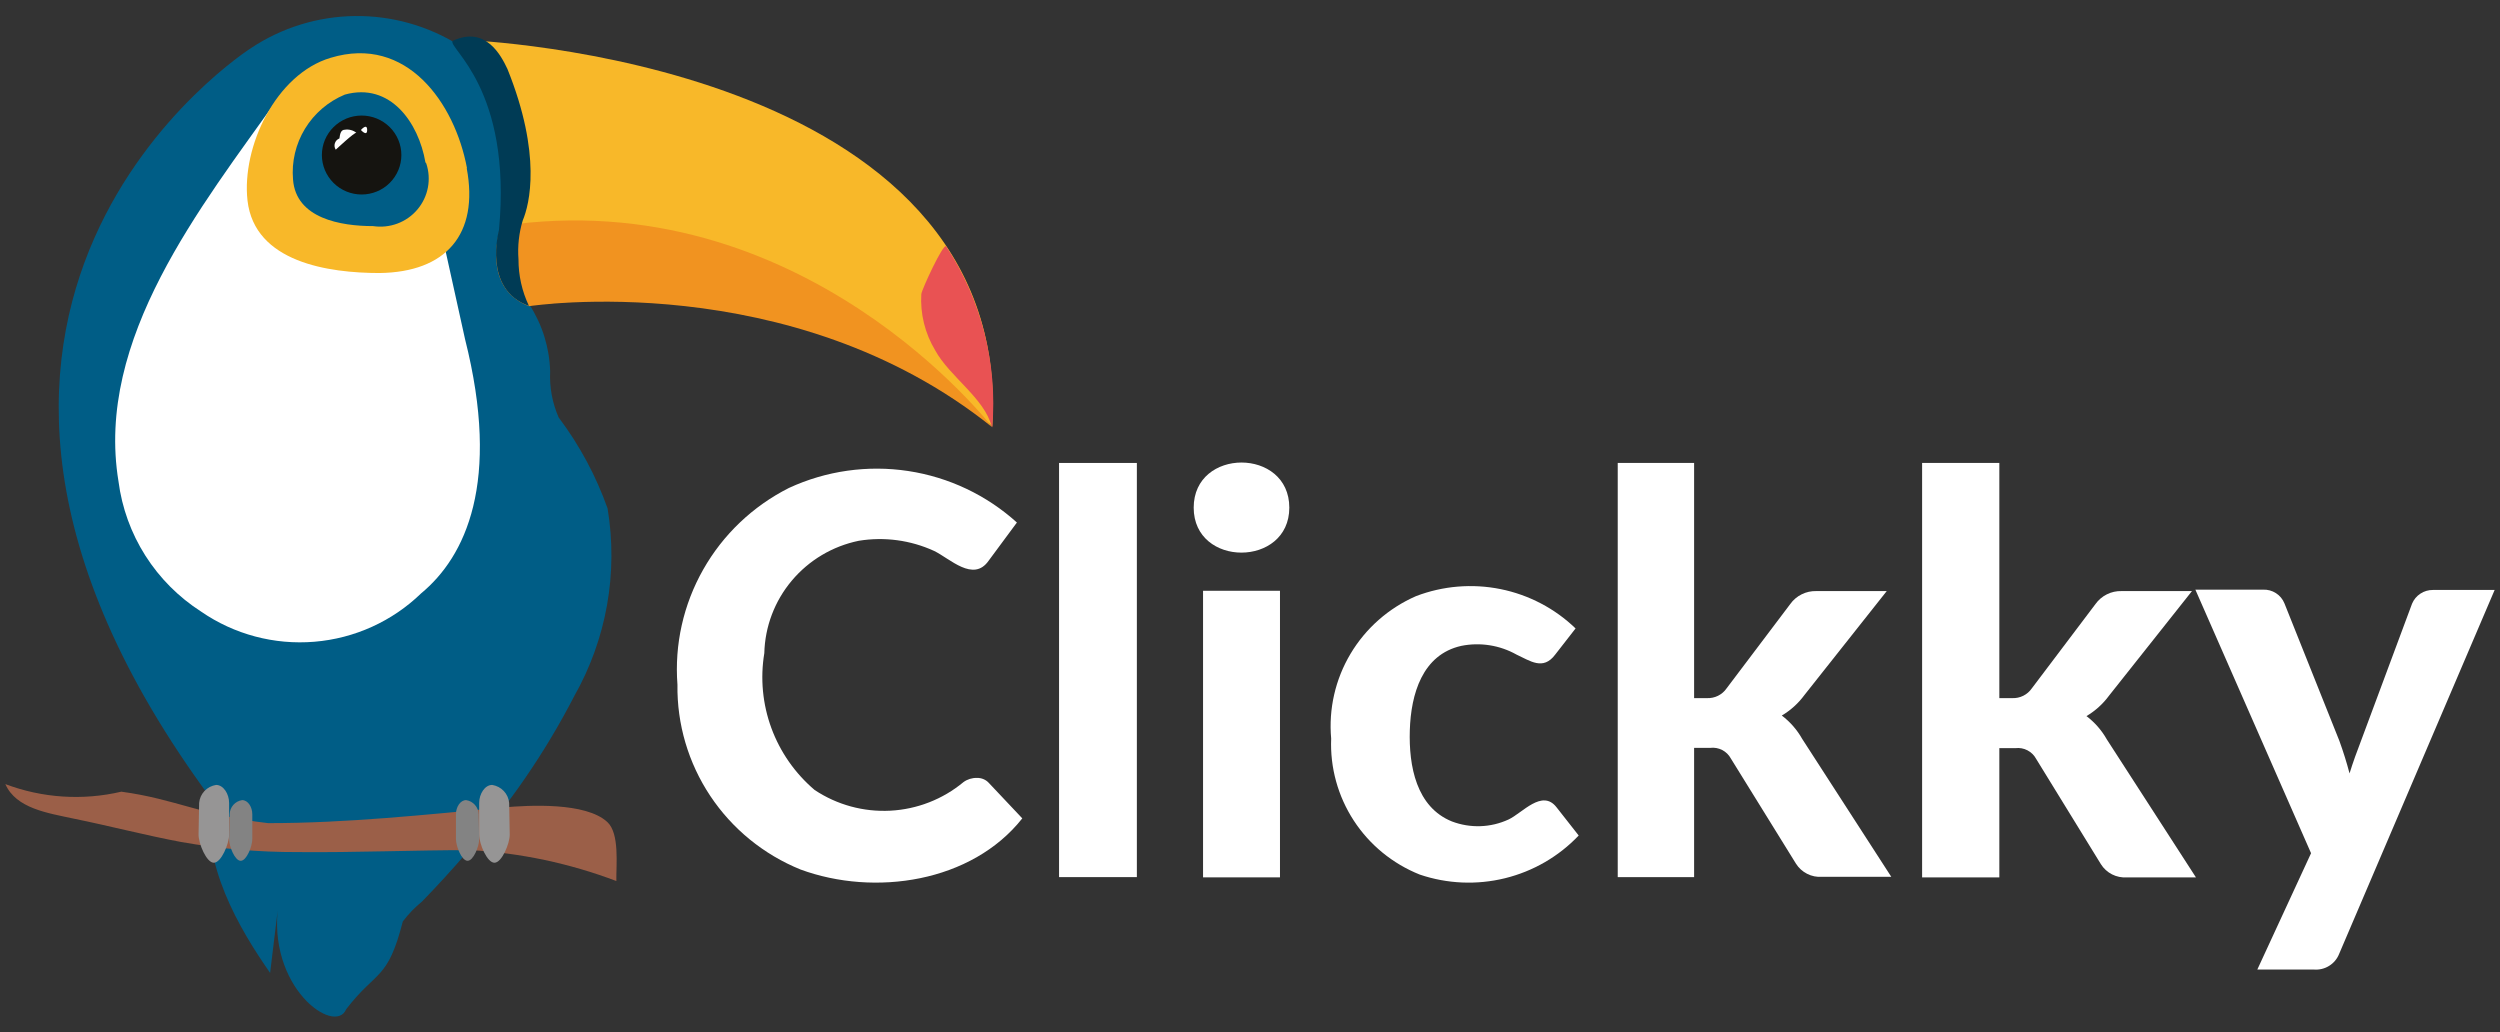 <svg width="109" height="45" viewBox="0 0 109 45" fill="none" xmlns="http://www.w3.org/2000/svg">
<rect x="0" y="0" width="109" height="45" fill="#333333" stroke="none"/>
<path fill-rule="evenodd" clip-rule="evenodd" d="M20.349 1.749L20.522 2.974C15.009 14.109 22.039 13.202 22.039 13.202L22.927 13.043L23.062 13.312C36.123 11.842 43.264 18.592 43.264 18.592C44.214 2.618 20.349 1.749 20.349 1.749Z" fill="#F8B829"/>
<path d="M12.147 39.368C11.592 43.043 14.614 45.175 15.095 43.999C16.427 42.272 16.896 42.774 17.562 40.177C17.805 39.854 18.086 39.562 18.4 39.307C19.075 38.613 19.724 37.902 20.349 37.175C22.192 35.105 23.767 32.812 25.036 30.352C26.444 27.868 26.957 24.982 26.491 22.169C25.986 20.746 25.267 19.408 24.357 18.2C24.08 17.568 23.953 16.88 23.987 16.191C23.957 15.161 23.646 14.157 23.087 13.288C22.799 12.979 22.579 12.613 22.443 12.214C22.307 11.815 22.258 11.392 22.298 10.973C22.458 10.042 22.458 9.123 22.594 8.192C22.679 6.452 22.358 4.717 21.656 3.121C21.656 3.121 20.793 1.602 20.028 1.981C18.667 1.125 17.084 0.68 15.473 0.699C13.862 0.719 12.291 1.203 10.951 2.092C10.951 2.092 -6.71 13.3 9.212 34.836C8.731 37.629 10.445 40.508 11.777 42.419" fill="#005D86"/>
<path d="M20.275 14.783L17.882 3.954C17.882 3.954 16.476 -0.211 12.776 5.044L12.16 4.235C8.756 9.025 4.143 14.77 5.167 20.993C5.316 22.142 5.715 23.245 6.337 24.224C6.959 25.204 7.789 26.037 8.768 26.665C10.211 27.661 11.959 28.126 13.71 27.98C15.461 27.835 17.106 27.088 18.363 25.869C20.287 24.276 21.854 21.042 20.275 14.783Z" fill="white"/>
<path fill-rule="evenodd" clip-rule="evenodd" d="M23.062 13.35C23.062 13.35 34.483 11.585 43.264 18.629C43.264 18.629 35.001 7.862 21.829 9.858C21.841 9.858 20.892 12.504 23.062 13.35Z" fill="#F19320"/>
<path d="M43.264 18.629C43.496 15.851 42.789 13.075 41.254 10.74C41.131 10.581 40.181 12.639 40.169 12.823C40.118 13.681 40.329 14.535 40.773 15.273C41.402 16.424 42.931 17.367 43.24 18.605" fill="#E95253"/>
<path d="M0.233 34.187C1.848 34.797 3.609 34.912 5.29 34.517C7.646 34.836 8.879 35.571 11.691 35.889C15.132 35.889 18.548 35.522 21.965 35.203C23.075 35.105 25.541 34.971 26.479 35.84C27.021 36.343 26.861 37.702 26.873 38.413C24.834 37.641 22.688 37.186 20.509 37.065C18.043 37.065 15.49 37.175 12.986 37.151C11.278 37.156 9.573 37.008 7.892 36.71C6.326 36.416 4.784 36.012 3.218 35.693C2.083 35.448 0.702 35.252 0.233 34.187Z" fill="#9B5F48"/>
<path d="M22.224 36.391C22.224 36.783 21.878 37.616 21.558 37.616C21.237 37.616 20.892 36.796 20.892 36.391V35.007C20.892 34.615 21.138 34.223 21.459 34.223C21.653 34.253 21.831 34.346 21.965 34.488C22.1 34.63 22.182 34.813 22.199 35.007L22.224 36.391Z" fill="#969595"/>
<path d="M20.892 36.587C20.892 36.894 20.645 37.531 20.386 37.531C20.127 37.531 19.88 36.894 19.88 36.587V35.497C19.88 35.191 20.065 34.885 20.324 34.885C20.473 34.908 20.608 34.981 20.707 35.093C20.806 35.205 20.863 35.348 20.867 35.497L20.892 36.587Z" fill="#838383"/>
<path d="M8.657 36.391C8.657 36.783 9.002 37.616 9.323 37.616C9.644 37.616 9.989 36.796 9.989 36.391V35.007C9.989 34.615 9.742 34.223 9.422 34.223C9.228 34.253 9.049 34.346 8.915 34.488C8.781 34.63 8.699 34.813 8.682 35.007L8.657 36.391Z" fill="#969595"/>
<path d="M9.989 36.587C9.989 36.894 10.236 37.531 10.495 37.531C10.754 37.531 11 36.894 11 36.587V35.497C11 35.191 10.815 34.885 10.556 34.885C10.408 34.908 10.272 34.981 10.173 35.093C10.074 35.205 10.018 35.348 10.014 35.497L9.989 36.587Z" fill="#838383"/>
<path d="M22.791 9.613C23.087 8.915 23.63 6.746 22.125 3.01C21.854 2.434 21.175 1.099 19.732 1.785C19.523 2.104 22.335 3.855 21.755 10.029C21.755 10.029 21.027 12.614 23.062 13.337C22.759 12.701 22.604 12.007 22.606 11.303C22.563 10.733 22.626 10.16 22.791 9.613ZM22.655 9.858C22.655 9.858 22.655 9.858 22.668 9.858H22.655Z" fill="#003B55"/>
<path d="M20.349 7.334C20.892 10.225 19.436 11.867 16.55 11.904C14.33 11.904 11.099 11.438 10.791 8.743C10.532 6.403 12.024 3.231 14.417 2.52C17.734 1.516 19.831 4.492 20.361 7.334H20.349Z" fill="#F8B829"/>
<path d="M18.585 7.126C18.699 7.467 18.723 7.83 18.655 8.182C18.587 8.535 18.429 8.863 18.196 9.138C17.964 9.412 17.664 9.622 17.326 9.748C16.988 9.874 16.623 9.912 16.267 9.858C14.861 9.858 12.9 9.527 12.776 7.825C12.71 7.05 12.893 6.275 13.299 5.61C13.704 4.945 14.312 4.426 15.033 4.125C17.019 3.574 18.252 5.35 18.548 7.077L18.585 7.126Z" fill="#005D86"/>
<path fill-rule="evenodd" clip-rule="evenodd" d="M17.5 6.759C17.5 7.215 17.317 7.653 16.992 7.976C16.668 8.299 16.227 8.48 15.767 8.48C15.308 8.48 14.867 8.299 14.542 7.976C14.217 7.653 14.034 7.215 14.034 6.759C14.034 6.302 14.217 5.864 14.542 5.542C14.867 5.219 15.308 5.038 15.767 5.038C16.227 5.038 16.668 5.219 16.992 5.542C17.317 5.864 17.5 6.302 17.5 6.759Z" fill="#151410"/>
<path fill-rule="evenodd" clip-rule="evenodd" d="M16.008 5.668C16.008 5.975 15.736 5.668 15.736 5.668C15.736 5.668 16.008 5.35 16.008 5.668Z" fill="white"/>
<path fill-rule="evenodd" clip-rule="evenodd" d="M15.033 5.656C14.861 5.656 14.824 5.84 14.799 6.036C14.752 6.054 14.71 6.081 14.676 6.117C14.642 6.153 14.616 6.196 14.601 6.243C14.585 6.29 14.581 6.34 14.587 6.389C14.594 6.438 14.611 6.485 14.639 6.526C14.639 6.526 15.477 5.742 15.539 5.791C15.469 5.735 15.388 5.693 15.3 5.67C15.213 5.647 15.122 5.642 15.033 5.656Z" fill="white"/>
<path d="M42.598 33.917C42.695 33.915 42.792 33.933 42.881 33.971C42.971 34.009 43.051 34.066 43.116 34.138L44.572 35.681C42.364 38.474 38.133 39.099 34.902 37.91C33.296 37.258 31.925 36.14 30.968 34.702C30.011 33.264 29.512 31.573 29.537 29.85C29.404 28.104 29.795 26.358 30.66 24.832C31.524 23.306 32.825 22.068 34.397 21.275C36.019 20.525 37.828 20.268 39.596 20.536C41.365 20.804 43.014 21.586 44.337 22.782L43.104 24.448C42.438 25.403 41.414 24.35 40.724 24.019C39.699 23.55 38.556 23.396 37.443 23.578C36.3 23.813 35.271 24.425 34.523 25.315C33.775 26.204 33.352 27.319 33.324 28.478C33.142 29.576 33.249 30.702 33.633 31.747C34.018 32.792 34.667 33.721 35.519 34.444C36.492 35.091 37.65 35.408 38.82 35.346C39.99 35.284 41.108 34.847 42.006 34.101C42.177 33.975 42.386 33.911 42.598 33.917Z" fill="white"/>
<path d="M49.567 20.185V38.242H46.175V20.185H49.567Z" fill="white"/>
<path d="M55.807 25.758V38.253H52.453V25.758H55.807Z" fill="white"/>
<path d="M56.214 22.133C56.214 24.742 52.045 24.754 52.045 22.133C52.045 19.511 56.214 19.511 56.214 22.133Z" fill="white"/>
<path d="M67.808 28.539C67.277 29.25 66.71 28.809 66.118 28.539C65.388 28.13 64.534 27.995 63.713 28.16C62.011 28.539 61.517 30.267 61.468 31.835C61.419 33.403 61.752 35.191 63.306 35.816C63.702 35.966 64.124 36.036 64.548 36.021C64.972 36.007 65.388 35.907 65.772 35.73C66.377 35.448 67.24 34.383 67.869 35.203L68.831 36.428C67.962 37.343 66.846 37.989 65.617 38.291C64.388 38.593 63.098 38.538 61.9 38.131C60.719 37.659 59.714 36.836 59.023 35.775C58.332 34.713 57.988 33.465 58.039 32.202C57.924 30.913 58.219 29.619 58.883 28.505C59.547 27.391 60.546 26.512 61.739 25.991C62.913 25.542 64.192 25.436 65.425 25.685C66.658 25.935 67.793 26.53 68.695 27.4L67.808 28.539Z" fill="white"/>
<path d="M73.863 20.185V30.438H74.418C74.587 30.446 74.755 30.411 74.906 30.336C75.057 30.261 75.187 30.148 75.281 30.01L78.056 26.335C78.184 26.155 78.355 26.01 78.553 25.912C78.751 25.813 78.97 25.765 79.191 25.771H82.262L78.673 30.304C78.408 30.665 78.073 30.969 77.686 31.198C78.05 31.472 78.352 31.819 78.575 32.215L82.46 38.229H79.438C79.214 38.245 78.99 38.2 78.79 38.098C78.59 37.997 78.422 37.843 78.303 37.654L75.466 33.072C75.381 32.913 75.249 32.784 75.089 32.701C74.928 32.618 74.746 32.585 74.566 32.607H73.863V38.242H70.533V20.185H73.863Z" fill="white"/>
<path d="M87.171 20.185V30.438H87.726C87.895 30.446 88.063 30.411 88.214 30.336C88.365 30.261 88.494 30.148 88.589 30.01L91.364 26.335C91.492 26.155 91.663 26.01 91.861 25.912C92.058 25.813 92.278 25.765 92.499 25.771H95.57L91.956 30.328C91.691 30.689 91.356 30.993 90.97 31.222C91.333 31.497 91.635 31.843 91.858 32.239L95.743 38.254H92.733C92.509 38.27 92.285 38.224 92.085 38.123C91.885 38.021 91.717 37.867 91.599 37.678L88.774 33.084C88.689 32.926 88.557 32.797 88.397 32.714C88.236 32.63 88.054 32.597 87.874 32.619H87.171V38.254H83.804V20.185H87.171Z" fill="white"/>
<path d="M101.983 41.598C101.897 41.812 101.744 41.993 101.546 42.114C101.349 42.236 101.117 42.291 100.886 42.272H98.419L100.762 37.2L95.718 25.709H98.666C98.865 25.7 99.063 25.753 99.231 25.861C99.399 25.968 99.529 26.125 99.603 26.31L101.996 32.3C102.168 32.774 102.316 33.247 102.44 33.721C102.588 33.243 102.76 32.766 102.945 32.288L105.165 26.322C105.239 26.143 105.366 25.99 105.529 25.883C105.691 25.776 105.883 25.72 106.078 25.722H108.767L101.983 41.598Z" fill="white"/>
</svg>
